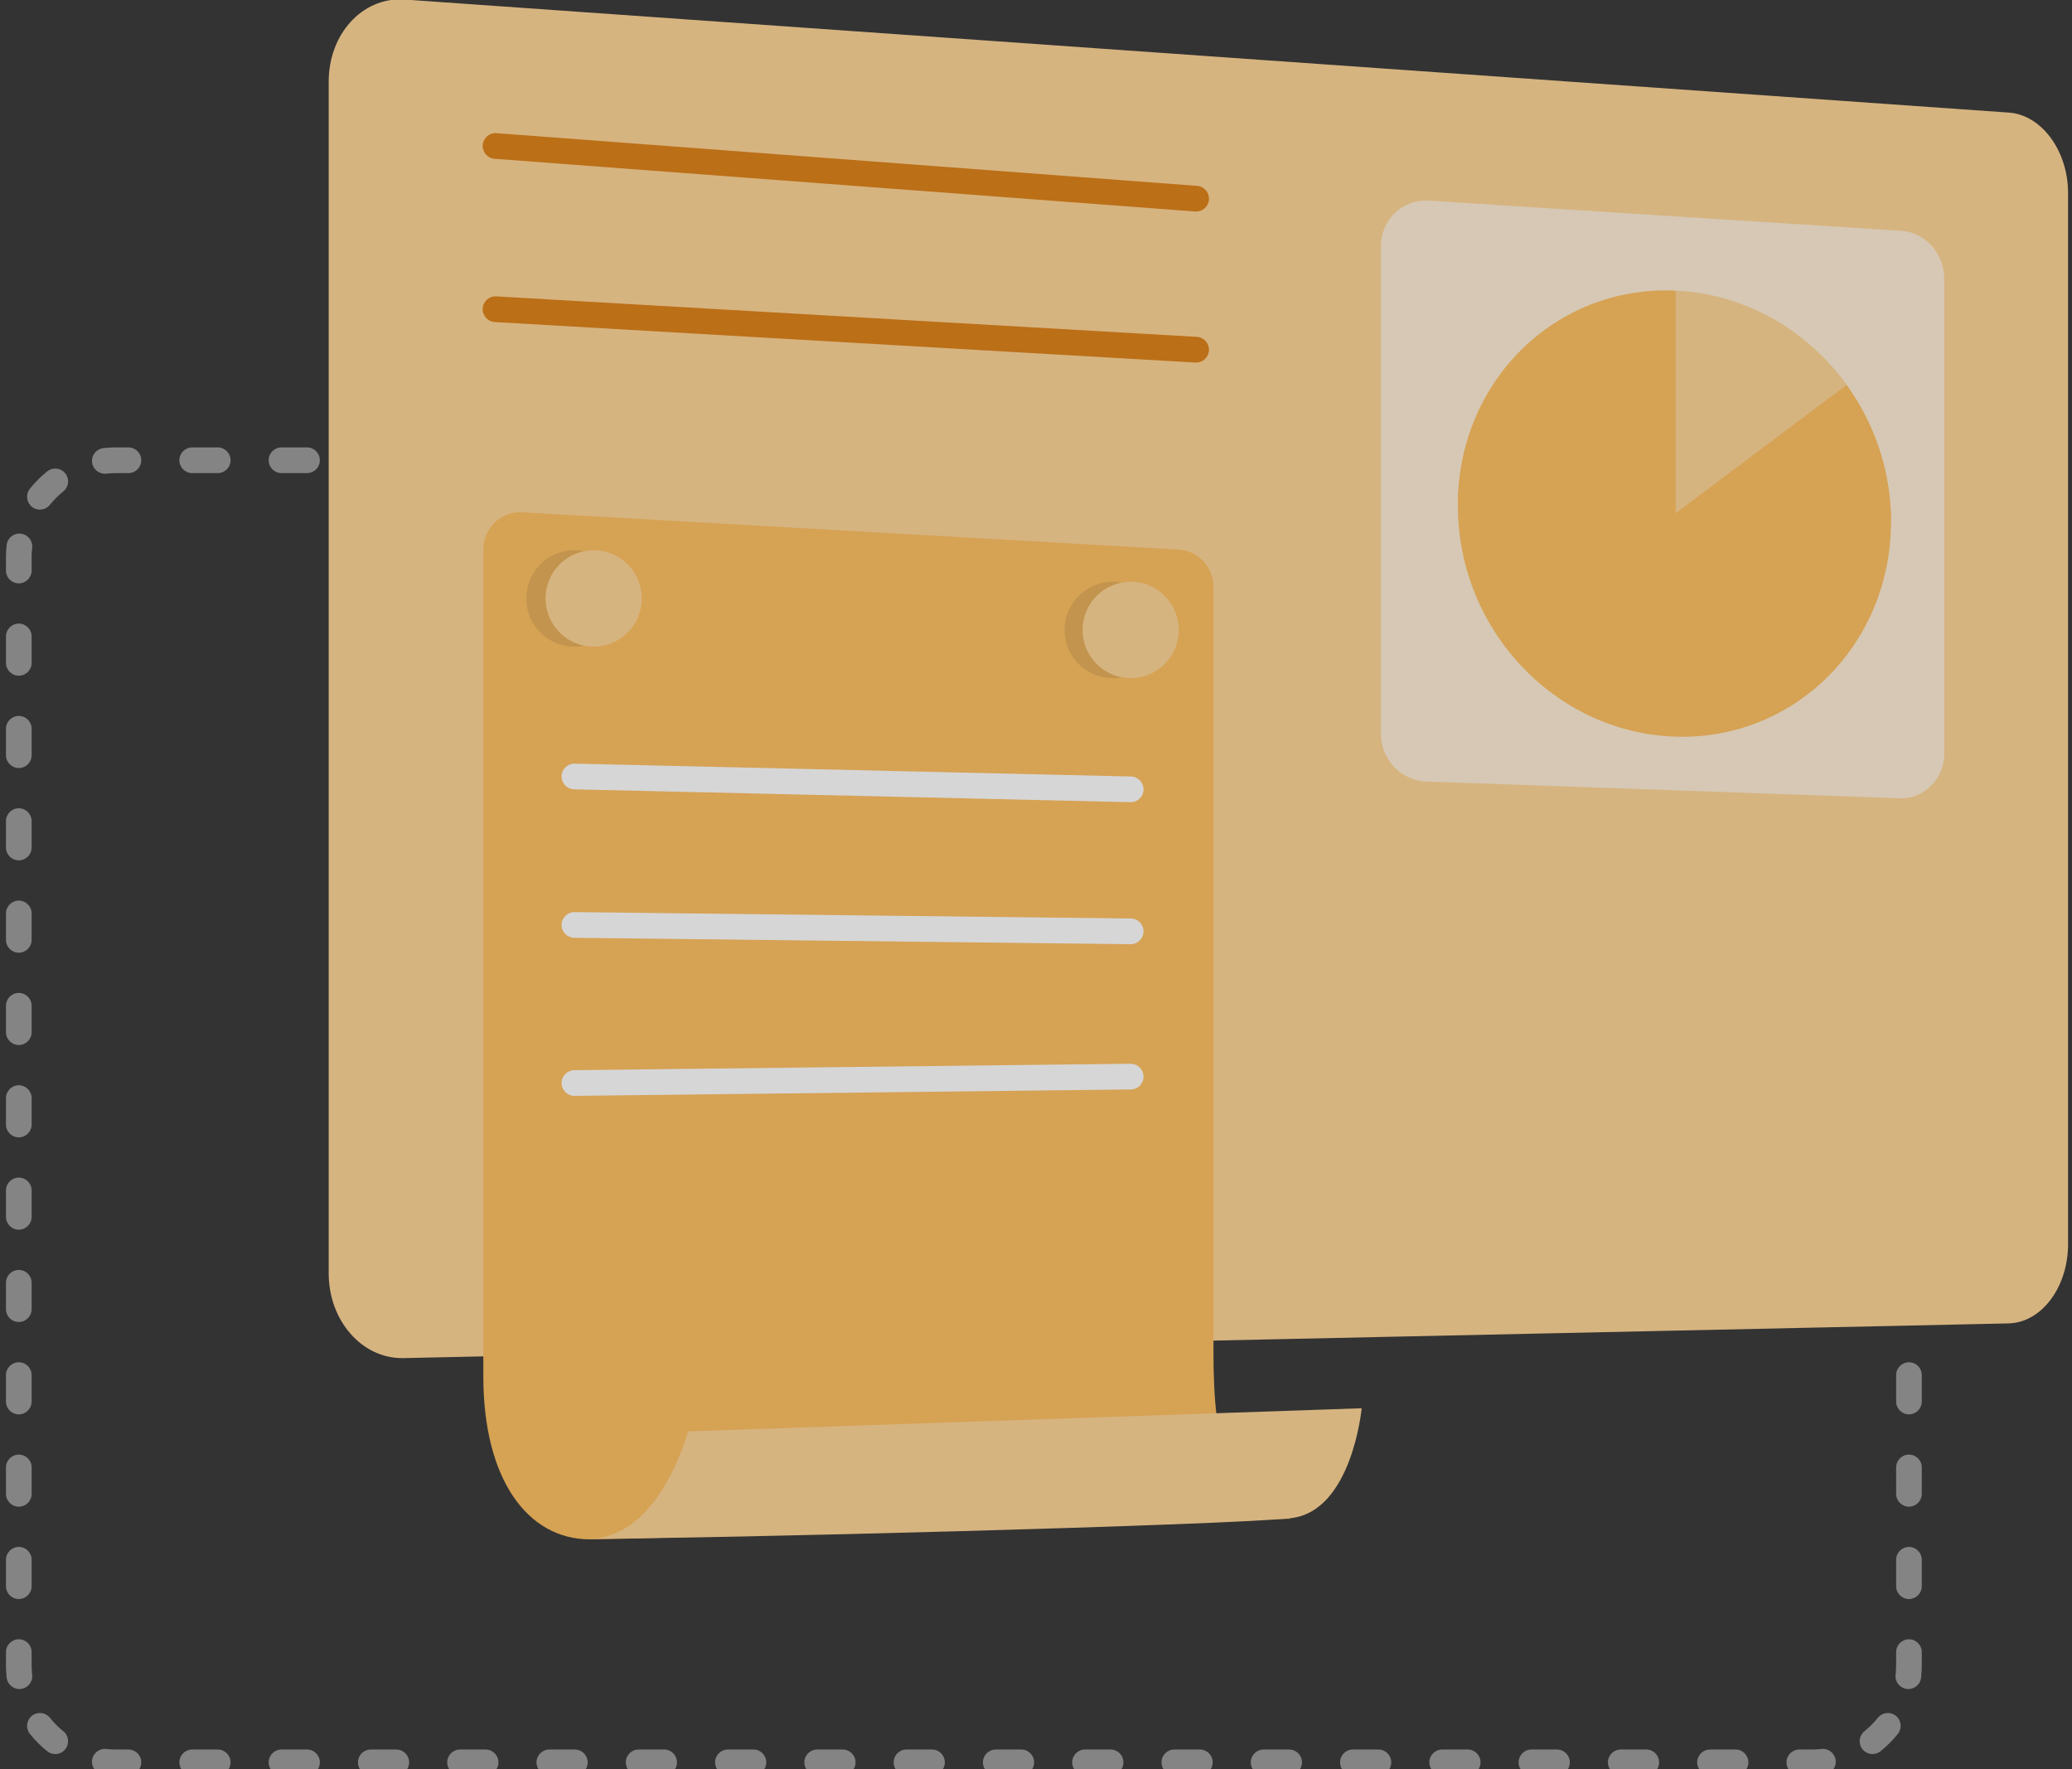 <svg width="82" height="70" viewBox="0 0 82 70" fill="none" xmlns="http://www.w3.org/2000/svg">
<rect x="0" y="0" width="82" height="70" fill="#333333" stroke="none"/>
<g opacity="0.8" clip-path="url(#clip0_24_292)">
<path fill-rule="evenodd" clip-rule="evenodd" d="M4.578 18.72C4.452 18.72 4.327 18.727 4.205 18.741C3.926 18.772 3.675 18.571 3.644 18.291C3.613 18.012 3.814 17.761 4.093 17.73C4.252 17.712 4.414 17.703 4.578 17.703H5.083C5.364 17.703 5.591 17.93 5.591 18.211C5.591 18.492 5.364 18.72 5.083 18.72H4.578ZM7.099 18.211C7.099 17.93 7.327 17.703 7.607 17.703H8.617C8.897 17.703 9.124 17.93 9.124 18.211C9.124 18.492 8.897 18.72 8.617 18.72H7.607C7.327 18.72 7.099 18.492 7.099 18.211ZM10.633 18.211C10.633 17.93 10.86 17.703 11.14 17.703H12.15C12.43 17.703 12.658 17.93 12.658 18.211C12.658 18.492 12.43 18.72 12.15 18.72H11.14C10.86 18.72 10.633 18.492 10.633 18.211ZM14.166 18.211C14.166 17.93 14.393 17.703 14.674 17.703H15.683C15.964 17.703 16.191 17.93 16.191 18.211C16.191 18.492 15.964 18.72 15.683 18.72H14.674C14.393 18.72 14.166 18.492 14.166 18.211ZM17.699 18.211C17.699 17.93 17.927 17.703 18.207 17.703H19.217C19.497 17.703 19.725 17.93 19.725 18.211C19.725 18.492 19.497 18.72 19.217 18.72H18.207C17.927 18.72 17.699 18.492 17.699 18.211ZM21.233 18.211C21.233 17.93 21.46 17.703 21.741 17.703H22.75C23.031 17.703 23.258 17.93 23.258 18.211C23.258 18.492 23.031 18.72 22.75 18.72H21.741C21.46 18.72 21.233 18.492 21.233 18.211ZM24.766 18.211C24.766 17.93 24.994 17.703 25.274 17.703H26.284C26.564 17.703 26.791 17.93 26.791 18.211C26.791 18.492 26.564 18.72 26.284 18.72H25.274C24.994 18.72 24.766 18.492 24.766 18.211ZM28.3 18.211C28.3 17.93 28.527 17.703 28.808 17.703H29.817C30.098 17.703 30.325 17.93 30.325 18.211C30.325 18.492 30.098 18.72 29.817 18.72H28.808C28.527 18.72 28.3 18.492 28.3 18.211ZM31.833 18.211C31.833 17.93 32.06 17.703 32.341 17.703H33.35C33.631 17.703 33.858 17.93 33.858 18.211C33.858 18.492 33.631 18.72 33.35 18.72H32.341C32.06 18.72 31.833 18.492 31.833 18.211ZM35.367 18.211C35.367 17.93 35.594 17.703 35.874 17.703H36.884C37.164 17.703 37.392 17.93 37.392 18.211C37.392 18.492 37.164 18.72 36.884 18.72H35.874C35.594 18.72 35.367 18.492 35.367 18.211ZM38.9 18.211C38.9 17.93 39.127 17.703 39.408 17.703H40.417C40.698 17.703 40.925 17.93 40.925 18.211C40.925 18.492 40.698 18.72 40.417 18.72H39.408C39.127 18.72 38.9 18.492 38.9 18.211ZM42.433 18.211C42.433 17.93 42.661 17.703 42.941 17.703H43.951C44.231 17.703 44.459 17.93 44.459 18.211C44.459 18.492 44.231 18.72 43.951 18.72H42.941C42.661 18.72 42.433 18.492 42.433 18.211ZM45.967 18.211C45.967 17.93 46.194 17.703 46.475 17.703H47.484C47.765 17.703 47.992 17.93 47.992 18.211C47.992 18.492 47.765 18.72 47.484 18.72H46.475C46.194 18.72 45.967 18.492 45.967 18.211ZM49.5 18.211C49.5 17.93 49.727 17.703 50.008 17.703H51.017C51.298 17.703 51.525 17.93 51.525 18.211C51.525 18.492 51.298 18.72 51.017 18.72H50.008C49.727 18.72 49.5 18.492 49.5 18.211ZM53.034 18.211C53.034 17.93 53.261 17.703 53.541 17.703H54.551C54.831 17.703 55.059 17.93 55.059 18.211C55.059 18.492 54.831 18.72 54.551 18.72H53.541C53.261 18.72 53.034 18.492 53.034 18.211ZM56.567 18.211C56.567 17.93 56.794 17.703 57.075 17.703H58.084C58.365 17.703 58.592 17.93 58.592 18.211C58.592 18.492 58.365 18.72 58.084 18.72H57.075C56.794 18.72 56.567 18.492 56.567 18.211ZM60.1 18.211C60.1 17.93 60.328 17.703 60.608 17.703H61.618C61.898 17.703 62.126 17.93 62.126 18.211C62.126 18.492 61.898 18.72 61.618 18.72H60.608C60.328 18.72 60.1 18.492 60.1 18.211ZM63.634 18.211C63.634 17.93 63.861 17.703 64.142 17.703H65.151C65.432 17.703 65.659 17.93 65.659 18.211C65.659 18.492 65.432 18.72 65.151 18.72H64.142C63.861 18.72 63.634 18.492 63.634 18.211ZM67.167 18.211C67.167 17.93 67.395 17.703 67.675 17.703H68.685C68.965 17.703 69.192 17.93 69.192 18.211C69.192 18.492 68.965 18.72 68.685 18.72H67.675C67.395 18.72 67.167 18.492 67.167 18.211ZM70.701 18.211C70.701 17.93 70.928 17.703 71.209 17.703H71.713C71.877 17.703 72.039 17.712 72.199 17.73C72.478 17.76 72.678 18.012 72.648 18.291C72.617 18.57 72.366 18.771 72.087 18.741C71.965 18.727 71.84 18.72 71.713 18.72H71.209C70.928 18.72 70.701 18.492 70.701 18.211ZM73.708 18.73C73.883 18.511 74.203 18.475 74.422 18.65C74.676 18.854 74.906 19.085 75.109 19.339C75.284 19.559 75.248 19.879 75.028 20.054C74.809 20.229 74.49 20.193 74.315 19.973C74.159 19.778 73.983 19.601 73.788 19.445C73.569 19.27 73.533 18.95 73.708 18.73ZM2.584 18.731C2.759 18.951 2.723 19.271 2.503 19.446C2.309 19.602 2.132 19.779 1.976 19.974C1.801 20.193 1.482 20.229 1.262 20.053C1.043 19.878 1.007 19.558 1.183 19.339C1.385 19.084 1.616 18.853 1.87 18.651C2.09 18.476 2.409 18.512 2.584 18.731ZM0.824 21.116C1.103 21.146 1.304 21.398 1.273 21.677C1.259 21.8 1.252 21.924 1.252 22.051V22.573C1.252 22.854 1.025 23.082 0.744 23.082C0.464 23.082 0.236 22.854 0.236 22.573V22.051C0.236 21.887 0.245 21.725 0.263 21.565C0.294 21.286 0.545 21.085 0.824 21.116ZM75.467 21.116C75.746 21.084 75.997 21.285 76.028 21.565C76.046 21.725 76.055 21.887 76.055 22.051V22.573C76.055 22.854 75.828 23.082 75.547 23.082C75.267 23.082 75.04 22.854 75.04 22.573V22.051C75.04 21.925 75.032 21.8 75.019 21.677C74.988 21.398 75.189 21.147 75.467 21.116ZM75.547 24.674C75.828 24.674 76.055 24.902 76.055 25.183V26.227C76.055 26.508 75.828 26.735 75.547 26.735C75.267 26.735 75.04 26.508 75.04 26.227V25.183C75.04 24.902 75.267 24.674 75.547 24.674ZM0.744 24.674C1.025 24.674 1.252 24.902 1.252 25.183V26.227C1.252 26.508 1.025 26.735 0.744 26.735C0.464 26.735 0.236 26.508 0.236 26.227V25.183C0.236 24.902 0.464 24.674 0.744 24.674ZM75.547 28.328C75.828 28.328 76.055 28.555 76.055 28.836V29.88C76.055 30.161 75.828 30.389 75.547 30.389C75.267 30.389 75.04 30.161 75.04 29.88V28.836C75.04 28.555 75.267 28.328 75.547 28.328ZM0.744 28.328C1.025 28.328 1.252 28.555 1.252 28.836V29.88C1.252 30.161 1.025 30.389 0.744 30.389C0.464 30.389 0.236 30.161 0.236 29.88V28.836C0.236 28.555 0.464 28.328 0.744 28.328ZM75.547 31.981C75.828 31.981 76.055 32.209 76.055 32.49V33.533C76.055 33.814 75.828 34.042 75.547 34.042C75.267 34.042 75.04 33.814 75.04 33.533V32.49C75.04 32.209 75.267 31.981 75.547 31.981ZM0.744 31.981C1.025 31.981 1.252 32.209 1.252 32.49V33.533C1.252 33.814 1.025 34.042 0.744 34.042C0.464 34.042 0.236 33.814 0.236 33.533V32.49C0.236 32.209 0.464 31.981 0.744 31.981ZM75.547 35.635C75.828 35.635 76.055 35.862 76.055 36.143V37.187C76.055 37.468 75.828 37.696 75.547 37.696C75.267 37.696 75.04 37.468 75.04 37.187V36.143C75.04 35.862 75.267 35.635 75.547 35.635ZM0.744 35.635C1.025 35.635 1.252 35.862 1.252 36.143V37.187C1.252 37.468 1.025 37.696 0.744 37.696C0.464 37.696 0.236 37.468 0.236 37.187V36.143C0.236 35.862 0.464 35.635 0.744 35.635ZM75.547 39.288C75.828 39.288 76.055 39.516 76.055 39.797V40.84C76.055 41.121 75.828 41.349 75.547 41.349C75.267 41.349 75.04 41.121 75.04 40.84V39.797C75.04 39.516 75.267 39.288 75.547 39.288ZM0.744 39.288C1.025 39.288 1.252 39.516 1.252 39.797V40.84C1.252 41.121 1.025 41.349 0.744 41.349C0.464 41.349 0.236 41.121 0.236 40.84V39.797C0.236 39.516 0.464 39.288 0.744 39.288ZM75.547 42.941C75.828 42.941 76.055 43.169 76.055 43.45V44.494C76.055 44.775 75.828 45.002 75.547 45.002C75.267 45.002 75.04 44.775 75.04 44.494V43.45C75.04 43.169 75.267 42.941 75.547 42.941ZM0.744 42.941C1.025 42.941 1.252 43.169 1.252 43.45V44.494C1.252 44.775 1.025 45.002 0.744 45.002C0.464 45.002 0.236 44.775 0.236 44.494V43.45C0.236 43.169 0.464 42.941 0.744 42.941ZM75.547 46.595C75.828 46.595 76.055 46.822 76.055 47.103V48.147C76.055 48.428 75.828 48.656 75.547 48.656C75.267 48.656 75.04 48.428 75.04 48.147V47.103C75.04 46.822 75.267 46.595 75.547 46.595ZM0.744 46.595C1.025 46.595 1.252 46.822 1.252 47.103V48.147C1.252 48.428 1.025 48.656 0.744 48.656C0.464 48.656 0.236 48.428 0.236 48.147V47.103C0.236 46.822 0.464 46.595 0.744 46.595ZM75.547 50.248C75.828 50.248 76.055 50.476 76.055 50.757V51.801C76.055 52.081 75.828 52.309 75.547 52.309C75.267 52.309 75.04 52.081 75.04 51.801V50.757C75.04 50.476 75.267 50.248 75.547 50.248ZM0.744 50.248C1.025 50.248 1.252 50.476 1.252 50.757V51.801C1.252 52.081 1.025 52.309 0.744 52.309C0.464 52.309 0.236 52.081 0.236 51.801V50.757C0.236 50.476 0.464 50.248 0.744 50.248ZM75.547 53.902C75.828 53.902 76.055 54.129 76.055 54.41V55.454C76.055 55.735 75.828 55.963 75.547 55.963C75.267 55.963 75.04 55.735 75.04 55.454V54.41C75.04 54.129 75.267 53.902 75.547 53.902ZM0.744 53.902C1.025 53.902 1.252 54.129 1.252 54.41V55.454C1.252 55.735 1.025 55.963 0.744 55.963C0.464 55.963 0.236 55.735 0.236 55.454V54.41C0.236 54.129 0.464 53.902 0.744 53.902ZM75.547 57.555C75.828 57.555 76.055 57.783 76.055 58.064V59.107C76.055 59.388 75.828 59.616 75.547 59.616C75.267 59.616 75.04 59.388 75.04 59.107V58.064C75.04 57.783 75.267 57.555 75.547 57.555ZM0.744 57.555C1.025 57.555 1.252 57.783 1.252 58.064V59.107C1.252 59.388 1.025 59.616 0.744 59.616C0.464 59.616 0.236 59.388 0.236 59.107V58.064C0.236 57.783 0.464 57.555 0.744 57.555ZM75.547 61.208C75.828 61.208 76.055 61.436 76.055 61.717V62.761C76.055 63.042 75.828 63.27 75.547 63.27C75.267 63.27 75.04 63.042 75.04 62.761V61.717C75.04 61.436 75.267 61.208 75.547 61.208ZM0.744 61.208C1.025 61.208 1.252 61.436 1.252 61.717V62.761C1.252 63.042 1.025 63.27 0.744 63.27C0.464 63.27 0.236 63.042 0.236 62.761V61.717C0.236 61.436 0.464 61.208 0.744 61.208ZM75.547 64.862C75.828 64.862 76.055 65.09 76.055 65.371V65.892C76.055 66.057 76.046 66.219 76.028 66.379C75.998 66.658 75.747 66.859 75.468 66.828C75.189 66.797 74.988 66.546 75.019 66.267C75.033 66.144 75.04 66.019 75.04 65.892V65.371C75.04 65.09 75.267 64.862 75.547 64.862ZM0.744 64.862C1.025 64.862 1.252 65.09 1.252 65.371V65.892C1.252 66.019 1.259 66.144 1.273 66.266C1.304 66.545 1.103 66.797 0.824 66.828C0.546 66.859 0.294 66.658 0.263 66.379C0.246 66.219 0.236 66.057 0.236 65.892V65.371C0.236 65.09 0.464 64.862 0.744 64.862ZM75.029 67.89C75.248 68.065 75.284 68.385 75.109 68.605C74.906 68.859 74.675 69.09 74.421 69.293C74.202 69.468 73.883 69.432 73.708 69.213C73.533 68.993 73.569 68.673 73.788 68.498C73.983 68.342 74.16 68.165 74.316 67.97C74.491 67.751 74.81 67.715 75.029 67.89ZM1.263 67.89C1.483 67.715 1.802 67.751 1.977 67.97C2.132 68.165 2.309 68.343 2.504 68.499C2.723 68.674 2.759 68.994 2.584 69.213C2.409 69.433 2.089 69.469 1.87 69.293C1.616 69.09 1.385 68.859 1.183 68.605C1.008 68.385 1.044 68.065 1.263 67.89ZM72.647 69.652C72.679 69.931 72.478 70.183 72.199 70.214C72.039 70.232 71.877 70.241 71.713 70.241H71.209C70.928 70.241 70.701 70.013 70.701 69.732C70.701 69.451 70.928 69.224 71.209 69.224H71.713C71.84 69.224 71.964 69.217 72.087 69.203C72.365 69.172 72.617 69.373 72.647 69.652ZM3.644 69.653C3.675 69.374 3.926 69.172 4.205 69.203C4.327 69.217 4.452 69.224 4.578 69.224H5.083C5.364 69.224 5.591 69.451 5.591 69.732C5.591 70.013 5.364 70.241 5.083 70.241H4.578C4.414 70.241 4.252 70.232 4.093 70.214C3.814 70.183 3.613 69.932 3.644 69.653ZM7.099 69.732C7.099 69.451 7.327 69.224 7.607 69.224H8.617C8.897 69.224 9.124 69.451 9.124 69.732C9.124 70.013 8.897 70.241 8.617 70.241H7.607C7.327 70.241 7.099 70.013 7.099 69.732ZM10.633 69.732C10.633 69.451 10.86 69.224 11.14 69.224H12.15C12.431 69.224 12.658 69.451 12.658 69.732C12.658 70.013 12.431 70.241 12.15 70.241H11.14C10.86 70.241 10.633 70.013 10.633 69.732ZM14.166 69.732C14.166 69.451 14.393 69.224 14.674 69.224H15.683C15.964 69.224 16.191 69.451 16.191 69.732C16.191 70.013 15.964 70.241 15.683 70.241H14.674C14.393 70.241 14.166 70.013 14.166 69.732ZM17.699 69.732C17.699 69.451 17.927 69.224 18.207 69.224H19.217C19.497 69.224 19.725 69.451 19.725 69.732C19.725 70.013 19.497 70.241 19.217 70.241H18.207C17.927 70.241 17.699 70.013 17.699 69.732ZM21.233 69.732C21.233 69.451 21.46 69.224 21.741 69.224H22.75C23.031 69.224 23.258 69.451 23.258 69.732C23.258 70.013 23.031 70.241 22.75 70.241H21.741C21.46 70.241 21.233 70.013 21.233 69.732ZM24.766 69.732C24.766 69.451 24.994 69.224 25.274 69.224H26.284C26.564 69.224 26.791 69.451 26.791 69.732C26.791 70.013 26.564 70.241 26.284 70.241H25.274C24.994 70.241 24.766 70.013 24.766 69.732ZM28.3 69.732C28.3 69.451 28.527 69.224 28.808 69.224H29.817C30.098 69.224 30.325 69.451 30.325 69.732C30.325 70.013 30.098 70.241 29.817 70.241H28.808C28.527 70.241 28.3 70.013 28.3 69.732ZM31.833 69.732C31.833 69.451 32.06 69.224 32.341 69.224H33.35C33.631 69.224 33.858 69.451 33.858 69.732C33.858 70.013 33.631 70.241 33.35 70.241H32.341C32.06 70.241 31.833 70.013 31.833 69.732ZM35.367 69.732C35.367 69.451 35.594 69.224 35.874 69.224H36.884C37.164 69.224 37.392 69.451 37.392 69.732C37.392 70.013 37.164 70.241 36.884 70.241H35.874C35.594 70.241 35.367 70.013 35.367 69.732ZM38.9 69.732C38.9 69.451 39.127 69.224 39.408 69.224H40.417C40.698 69.224 40.925 69.451 40.925 69.732C40.925 70.013 40.698 70.241 40.417 70.241H39.408C39.127 70.241 38.9 70.013 38.9 69.732ZM42.433 69.732C42.433 69.451 42.661 69.224 42.941 69.224H43.951C44.231 69.224 44.459 69.451 44.459 69.732C44.459 70.013 44.231 70.241 43.951 70.241H42.941C42.661 70.241 42.433 70.013 42.433 69.732ZM45.967 69.732C45.967 69.451 46.194 69.224 46.475 69.224H47.484C47.765 69.224 47.992 69.451 47.992 69.732C47.992 70.013 47.765 70.241 47.484 70.241H46.475C46.194 70.241 45.967 70.013 45.967 69.732ZM49.5 69.732C49.5 69.451 49.727 69.224 50.008 69.224H51.017C51.298 69.224 51.525 69.451 51.525 69.732C51.525 70.013 51.298 70.241 51.017 70.241H50.008C49.727 70.241 49.5 70.013 49.5 69.732ZM53.034 69.732C53.034 69.451 53.261 69.224 53.541 69.224H54.551C54.831 69.224 55.059 69.451 55.059 69.732C55.059 70.013 54.831 70.241 54.551 70.241H53.541C53.261 70.241 53.034 70.013 53.034 69.732ZM56.567 69.732C56.567 69.451 56.794 69.224 57.075 69.224H58.084C58.365 69.224 58.592 69.451 58.592 69.732C58.592 70.013 58.365 70.241 58.084 70.241H57.075C56.794 70.241 56.567 70.013 56.567 69.732ZM60.1 69.732C60.1 69.451 60.328 69.224 60.608 69.224H61.618C61.898 69.224 62.126 69.451 62.126 69.732C62.126 70.013 61.898 70.241 61.618 70.241H60.608C60.328 70.241 60.1 70.013 60.1 69.732ZM63.634 69.732C63.634 69.451 63.861 69.224 64.142 69.224H65.151C65.432 69.224 65.659 69.451 65.659 69.732C65.659 70.013 65.432 70.241 65.151 70.241H64.142C63.861 70.241 63.634 70.013 63.634 69.732ZM67.167 69.732C67.167 69.451 67.395 69.224 67.675 69.224H68.685C68.965 69.224 69.192 69.451 69.192 69.732C69.192 70.013 68.965 70.241 68.685 70.241H67.675C67.395 70.241 67.167 70.013 67.167 69.732Z" fill="#999999"/>
<path d="M79.483 52.364L15.954 53.737C14.329 53.762 13.008 52.262 13.008 50.38V3.233C13.008 1.351 14.329 -0.098 15.954 -0.022L79.483 4.454C80.778 4.53 81.844 5.954 81.844 7.633V49.287C81.819 50.965 80.778 52.338 79.483 52.364Z" fill="#FFD493"/>
<path opacity="0.6" d="M75.243 31.588L56.529 30.927C55.488 30.927 54.65 30.088 54.65 29.02V9.744C54.65 8.701 55.488 7.887 56.529 7.938L75.243 9.133C76.182 9.184 76.944 10.023 76.944 11.041V29.782C76.969 30.774 76.182 31.588 75.243 31.588Z" fill="white"/>
<path d="M20.677 20.271C19.839 20.22 19.128 20.882 19.128 21.746V54.474C19.128 58.492 20.854 60.908 23.343 60.908C25.831 60.908 49.42 60.094 51.096 60.094C48.607 59.484 48.023 57.348 48.023 53.483V23.221C48.023 22.433 47.414 21.797 46.652 21.746L20.677 20.271Z" fill="#FFBE5C"/>
<path d="M44.037 26.832C45.088 26.832 45.941 25.979 45.941 24.925C45.941 23.872 45.088 23.018 44.037 23.018C42.985 23.018 42.132 23.872 42.132 24.925C42.132 25.979 42.985 26.832 44.037 26.832Z" fill="#DCA553" fill-opacity="0.7"/>
<path d="M22.733 25.586C23.785 25.586 24.637 24.732 24.637 23.679C24.637 22.625 23.785 21.772 22.733 21.772C21.681 21.772 20.829 22.625 20.829 23.679C20.829 24.732 21.681 25.586 22.733 25.586Z" fill="#DCA553" fill-opacity="0.7"/>
<path d="M23.495 25.586C24.547 25.586 25.399 24.732 25.399 23.679C25.399 22.625 24.547 21.772 23.495 21.772C22.443 21.772 21.591 22.625 21.591 23.679C21.591 24.732 22.443 25.586 23.495 25.586Z" fill="#FFD493"/>
<path d="M44.748 26.832C45.799 26.832 46.652 25.979 46.652 24.925C46.652 23.872 45.799 23.018 44.748 23.018C43.696 23.018 42.843 23.872 42.843 24.925C42.843 25.979 43.696 26.832 44.748 26.832Z" fill="#FFD493"/>
<path d="M27.227 56.636C27.227 56.636 26.136 60.832 23.343 60.883C28.167 60.883 48.683 60.349 51.096 60.069C53.508 59.789 53.889 55.721 53.889 55.721L27.227 56.636Z" fill="#FFD493"/>
<path fill-rule="evenodd" clip-rule="evenodd" d="M22.226 30.712C22.232 30.431 22.465 30.208 22.745 30.215L44.759 30.724C45.04 30.73 45.262 30.963 45.255 31.244C45.249 31.524 45.016 31.747 44.736 31.74L22.721 31.232C22.441 31.225 22.219 30.992 22.226 30.712ZM22.225 36.591C22.229 36.31 22.459 36.085 22.739 36.089L44.753 36.343C45.034 36.346 45.259 36.577 45.255 36.857C45.252 37.138 45.022 37.363 44.742 37.36L22.727 37.106C22.447 37.102 22.222 36.872 22.225 36.591ZM45.255 42.593C45.259 42.874 45.034 43.104 44.753 43.107L22.739 43.361C22.459 43.365 22.229 43.14 22.225 42.859C22.222 42.578 22.447 42.348 22.727 42.344L44.742 42.09C45.022 42.087 45.252 42.312 45.255 42.593Z" fill="white"/>
<path d="M19.648 5.269C19.368 5.248 19.125 5.458 19.104 5.738C19.083 6.018 19.292 6.262 19.572 6.283L47.3 8.369C47.579 8.39 47.823 8.18 47.844 7.9C47.865 7.619 47.655 7.375 47.376 7.354L19.648 5.269Z" fill="#DD7E10"/>
<path d="M19.639 11.727C19.359 11.711 19.119 11.925 19.103 12.206C19.087 12.486 19.301 12.727 19.581 12.743L47.308 14.345C47.588 14.361 47.828 14.147 47.844 13.866C47.861 13.586 47.647 13.345 47.367 13.329L19.639 11.727Z" fill="#DD7E10"/>
<path d="M74.836 20.653C74.836 15.796 71.028 11.727 66.305 11.524C61.557 11.32 57.697 15.109 57.697 20.017C57.697 24.925 61.557 28.994 66.305 29.147C71.028 29.299 74.836 25.485 74.836 20.653Z" fill="#FFBE5C"/>
<path d="M73.084 15.236C71.536 13.075 69.073 11.625 66.305 11.498V20.322L73.084 15.236Z" fill="#FFD493"/>
<path d="M73.084 15.236L66.305 20.322L74.836 20.653C74.836 18.644 74.176 16.762 73.084 15.236V15.236Z" fill="#FFBE5C"/>
<path d="M66.305 20.322V11.498C61.557 11.294 57.697 15.084 57.697 19.991L66.305 20.322Z" fill="#FFBE5C"/>
</g>
<defs>
<clipPath id="clip0_24_292">
<rect width="82" height="70" fill="white"/>
</clipPath>
</defs>
</svg>
